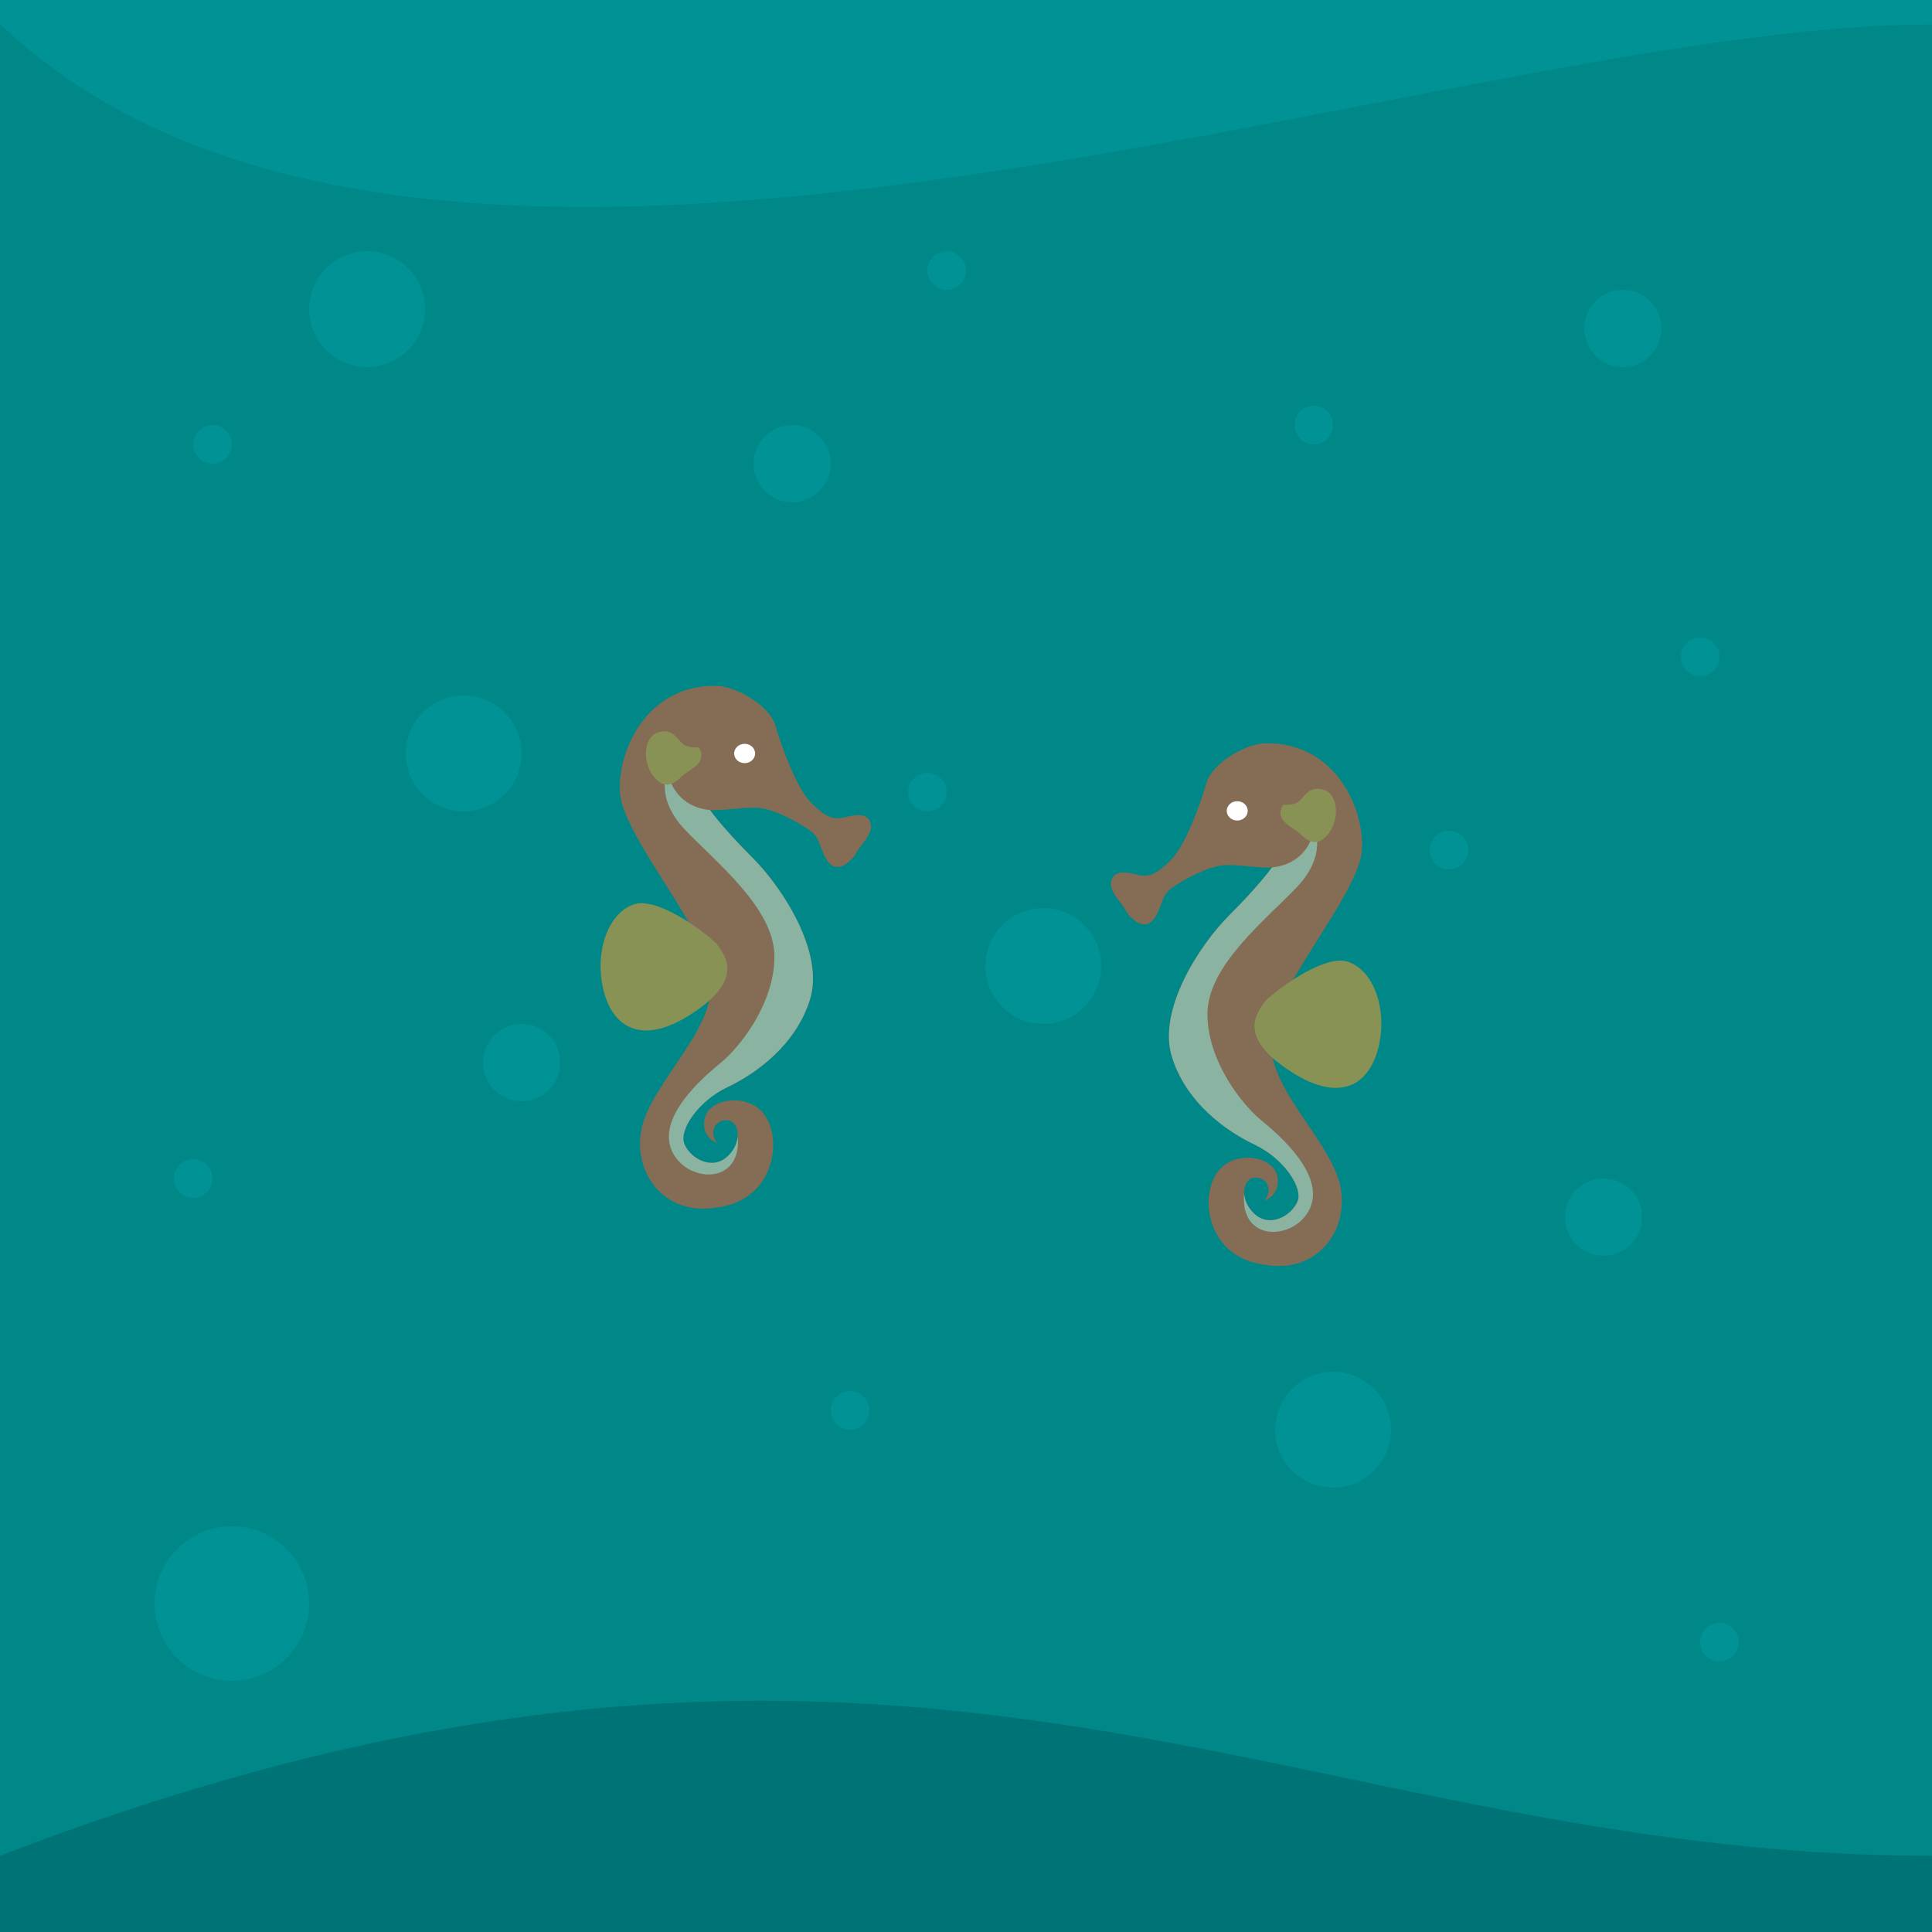 <?xml version="1.0" encoding="iso-8859-1"?>
<!-- Generator: Adobe Illustrator 19.1.1, SVG Export Plug-In . SVG Version: 6.00 Build 0)  -->
<svg version="1.1" xmlns="http://www.w3.org/2000/svg" xmlns:xlink="http://www.w3.org/1999/xlink" x="0px" y="0px"
	 viewBox="0 0 100 100" style="enable-background:new 0 0 100 100;" xml:space="preserve">
<g id="Layer_4">
	<g>
		<rect style="fill-rule:evenodd;clip-rule:evenodd;fill:#008889;" width="100" height="100"/>
		<g>
			<path style="fill-rule:evenodd;clip-rule:evenodd;fill:#846C55;" d="M65.497,38.471c-1.009,0.02-2.753,1.001-3.063,2.084
				c-0.31,1.083-1.084,3.211-1.819,3.947c-0.735,0.736-1.123,0.929-1.742,0.774c-0.619-0.155-1.2-0.232-1.355,0.31
				c-0.155,0.542,0.619,1.239,0.736,1.51c0.116,0.271,0.774,1.007,1.277,0.658c0.503-0.348,0.542-1.239,0.929-1.626
				c0.387-0.387,2.091-1.355,3.02-1.355c0.929,0,2.013,0.194,2.361,0.116c0,0-0.619,0.89-2.207,2.477
				c-1.587,1.587-3.716,4.916-2.981,7.316c0.735,2.4,2.826,3.871,4.297,4.568c1.471,0.697,2.516,2.206,2.206,2.942
				c-0.31,0.736-1.432,1.394-2.245,0.619c-0.813-0.774-0.58-1.897,0.116-1.858c0.697,0.038,0.813,0.852,0.387,1.2
				c0,0,0.898-0.262,0.697-1.277c-0.201-1.015-2.013-1.316-2.904-0.426c-1.206,1.15-0.882,4.641,2.289,5.02
				c3.019,0.503,4.647-2.326,3.679-4.726c-0.968-2.4-3.761-4.784-3.374-7.339c0.387-2.555,4.579-7.228,4.695-9.435
				C70.613,41.765,69.058,38.4,65.497,38.471z"/>
			<path style="fill-rule:evenodd;clip-rule:evenodd;fill:#8BB3A1;" d="M65.598,44.908H65.6H65.598L65.598,44.908L65.598,44.908
				L65.598,44.908z M65.834,44.899c0.547-0.049,1.882-0.345,2.204-2.042c0,0,0.668,1.394-0.9,3.049
				c-1.568,1.655-4.641,4.066-4.641,6.566c0,2.5,1.853,4.757,2.782,5.512c0.929,0.755,3.31,2.815,2.526,4.558
				c-0.747,1.662-3.651,1.831-3.408-0.779c0.015,0.337,0.172,0.724,0.514,1.05c0.813,0.774,1.936,0.116,2.245-0.619
				c0.31-0.736-0.736-2.245-2.206-2.942c-1.471-0.697-3.562-2.168-4.297-4.568c-0.735-2.4,1.394-5.729,2.981-7.316
				C65.128,45.873,65.764,44.997,65.834,44.899z"/>
			<ellipse style="fill-rule:evenodd;clip-rule:evenodd;fill:#FFFFFF;" cx="64.039" cy="41.971" rx="0.543" ry="0.5"/>
			<path style="fill-rule:evenodd;clip-rule:evenodd;fill:#889254;" d="M65.468,51.851c0.282-0.364,2.947-2.461,4.253-2.084
				c1.048,0.303,1.759,1.613,1.776,3.154v0.107c-0.004,0.347-0.042,0.705-0.121,1.065c-0.436,2.003-1.945,3.049-4.529,1.394
				C64.263,53.832,64.844,52.657,65.468,51.851z"/>
			<path style="fill-rule:evenodd;clip-rule:evenodd;fill:#889254;" d="M66.411,41.65c0,0,0.581,0.074,0.871-0.216
				c0.29-0.29,0.533-0.776,1.248-0.552c0.716,0.224,0.835,1.483,0.232,2.265c-0.603,0.782-1.132,0.348-1.48,0
				C66.934,42.799,65.918,42.505,66.411,41.65z"/>
		</g>
		<g>
			<path style="fill-rule:evenodd;clip-rule:evenodd;fill:#846C55;" d="M37.085,35.5c1.009,0.02,2.753,1.001,3.063,2.084
				c0.31,1.082,1.084,3.211,1.82,3.947c0.735,0.736,1.122,0.929,1.742,0.774c0.619-0.155,1.2-0.232,1.355,0.31
				c0.155,0.542-0.619,1.239-0.736,1.51c-0.116,0.271-0.774,1.007-1.277,0.658c-0.504-0.348-0.542-1.239-0.929-1.626
				c-0.387-0.387-2.091-1.355-3.02-1.355c-0.929,0-2.013,0.194-2.361,0.116c0,0,0.619,0.89,2.207,2.478
				c1.587,1.587,3.716,4.916,2.981,7.316c-0.736,2.4-2.826,3.871-4.297,4.568c-1.471,0.697-2.516,2.206-2.207,2.942
				c0.31,0.736,1.432,1.393,2.245,0.619c0.813-0.774,0.581-1.897-0.116-1.858c-0.697,0.038-0.813,0.852-0.387,1.2
				c0,0-0.898-0.262-0.697-1.277c0.201-1.015,2.013-1.316,2.903-0.426c1.206,1.15,0.882,4.641-2.289,5.02
				c-3.02,0.503-4.647-2.326-3.679-4.726c0.968-2.4,3.761-4.784,3.374-7.339c-0.387-2.555-4.579-7.228-4.695-9.435
				C31.969,38.794,33.524,35.428,37.085,35.5z"/>
			<path style="fill-rule:evenodd;clip-rule:evenodd;fill:#8BB3A1;" d="M36.984,41.937h-0.001H36.984L36.984,41.937L36.984,41.937
				L36.984,41.937z M36.748,41.928c-0.547-0.049-1.882-0.345-2.204-2.042c0,0-0.667,1.394,0.9,3.049
				c1.568,1.655,4.641,4.065,4.641,6.566c0,2.5-1.853,4.757-2.782,5.512c-0.929,0.755-3.31,2.815-2.526,4.558
				c0.747,1.662,3.651,1.831,3.408-0.78c-0.015,0.337-0.172,0.725-0.514,1.051c-0.813,0.774-1.936,0.116-2.245-0.619
				c-0.31-0.736,0.736-2.245,2.207-2.942c1.471-0.697,3.561-2.168,4.297-4.568c0.736-2.4-1.394-5.729-2.981-7.316
				C37.454,42.902,36.818,42.026,36.748,41.928z"/>
			<ellipse style="fill-rule:evenodd;clip-rule:evenodd;fill:#FFFFFF;" cx="38.542" cy="39" rx="0.543" ry="0.5"/>
			<path style="fill-rule:evenodd;clip-rule:evenodd;fill:#889254;" d="M37.114,48.88c-0.282-0.364-2.947-2.461-4.253-2.084
				c-1.048,0.303-1.759,1.613-1.776,3.154v0.107c0.004,0.347,0.042,0.705,0.121,1.065c0.436,2.004,1.945,3.049,4.529,1.394
				C38.319,50.861,37.738,49.686,37.114,48.88z"/>
			<path style="fill-rule:evenodd;clip-rule:evenodd;fill:#889254;" d="M36.171,38.679c0,0-0.581,0.074-0.871-0.216
				c-0.29-0.29-0.533-0.776-1.248-0.552c-0.716,0.225-0.835,1.483-0.232,2.265c0.603,0.781,1.132,0.348,1.481,0
				C35.648,39.828,36.664,39.534,36.171,38.679z"/>
		</g>
		<circle style="fill-rule:evenodd;clip-rule:evenodd;fill:#009294;" cx="68" cy="22" r="1"/>
		<circle style="fill-rule:evenodd;clip-rule:evenodd;fill:#009294;" cx="44" cy="73" r="1"/>
		<circle style="fill-rule:evenodd;clip-rule:evenodd;fill:#009294;" cx="10" cy="61" r="1"/>
		<circle style="fill-rule:evenodd;clip-rule:evenodd;fill:#009294;" cx="75" cy="44" r="1"/>
		<circle style="fill-rule:evenodd;clip-rule:evenodd;fill:#009294;" cx="49" cy="14" r="1"/>
		<circle style="fill-rule:evenodd;clip-rule:evenodd;fill:#009294;" cx="11" cy="23" r="1"/>
		<circle style="fill-rule:evenodd;clip-rule:evenodd;fill:#009294;" cx="89" cy="85" r="1"/>
		<circle style="fill-rule:evenodd;clip-rule:evenodd;fill:#009294;" cx="88" cy="34" r="1"/>
		<circle style="fill-rule:evenodd;clip-rule:evenodd;fill:#009294;" cx="48" cy="41" r="1"/>
		<path style="fill-rule:evenodd;clip-rule:evenodd;fill:#009294;" d="M19,19c1.652,0,3-1.348,3-3s-1.348-3-3-3s-3,1.348-3,3
			S17.348,19,19,19z"/>
		<path style="fill-rule:evenodd;clip-rule:evenodd;fill:#009294;" d="M41,26c1.102,0,2-0.898,2-2c0-1.102-0.898-2-2-2s-2,0.898-2,2
			C39,25.101,39.898,26,41,26z"/>
		<path style="fill-rule:evenodd;clip-rule:evenodd;fill:#009294;" d="M24,42c1.652,0,3-1.348,3-3c0-1.652-1.348-3-3-3
			c-1.653,0-3,1.348-3,3C21,40.652,22.348,42,24,42z"/>
		<path style="fill-rule:evenodd;clip-rule:evenodd;fill:#009294;" d="M54,53c1.652,0,3-1.348,3-3c0-1.652-1.348-3-3-3
			c-1.652,0-3,1.348-3,3C51,51.652,52.348,53,54,53z"/>
		<circle style="fill-rule:evenodd;clip-rule:evenodd;fill:#009294;" cx="27" cy="55" r="2"/>
		<circle style="fill-rule:evenodd;clip-rule:evenodd;fill:#009294;" cx="84" cy="17" r="2"/>
		<circle style="fill-rule:evenodd;clip-rule:evenodd;fill:#009294;" cx="83" cy="63" r="2"/>
		<path style="fill-rule:evenodd;clip-rule:evenodd;fill:#009294;" d="M69,77c1.653,0,3-1.348,3-3c0-1.652-1.348-3-3-3
			c-1.653,0-3,1.348-3,3C66,75.652,67.348,77,69,77z"/>
		<path style="fill-rule:evenodd;clip-rule:evenodd;fill:#009294;" d="M12,87.001c2.203,0,4-1.797,4-4s-1.797-4-4-4
			c-2.203,0-4,1.797-4,4S9.797,87.001,12,87.001z"/>
		<path style="fill-rule:evenodd;clip-rule:evenodd;fill:#007376;" d="M0,96.053c47-18.052,66.667,0,100,0V100H0
			C0,98.684,0,97.368,0,96.053z"/>
		<path style="fill-rule:evenodd;clip-rule:evenodd;fill:#009294;" d="M100,1.265c0-0.422,0-0.844,0-1.265C66.667,0,33.333,0,0,0
			c0,0.416,0,0.831,0,1.247C22.407,22.55,74.721,1.236,100,1.265z"/>
	</g>
</g>
<g id="Layer_1">
</g>
</svg>
